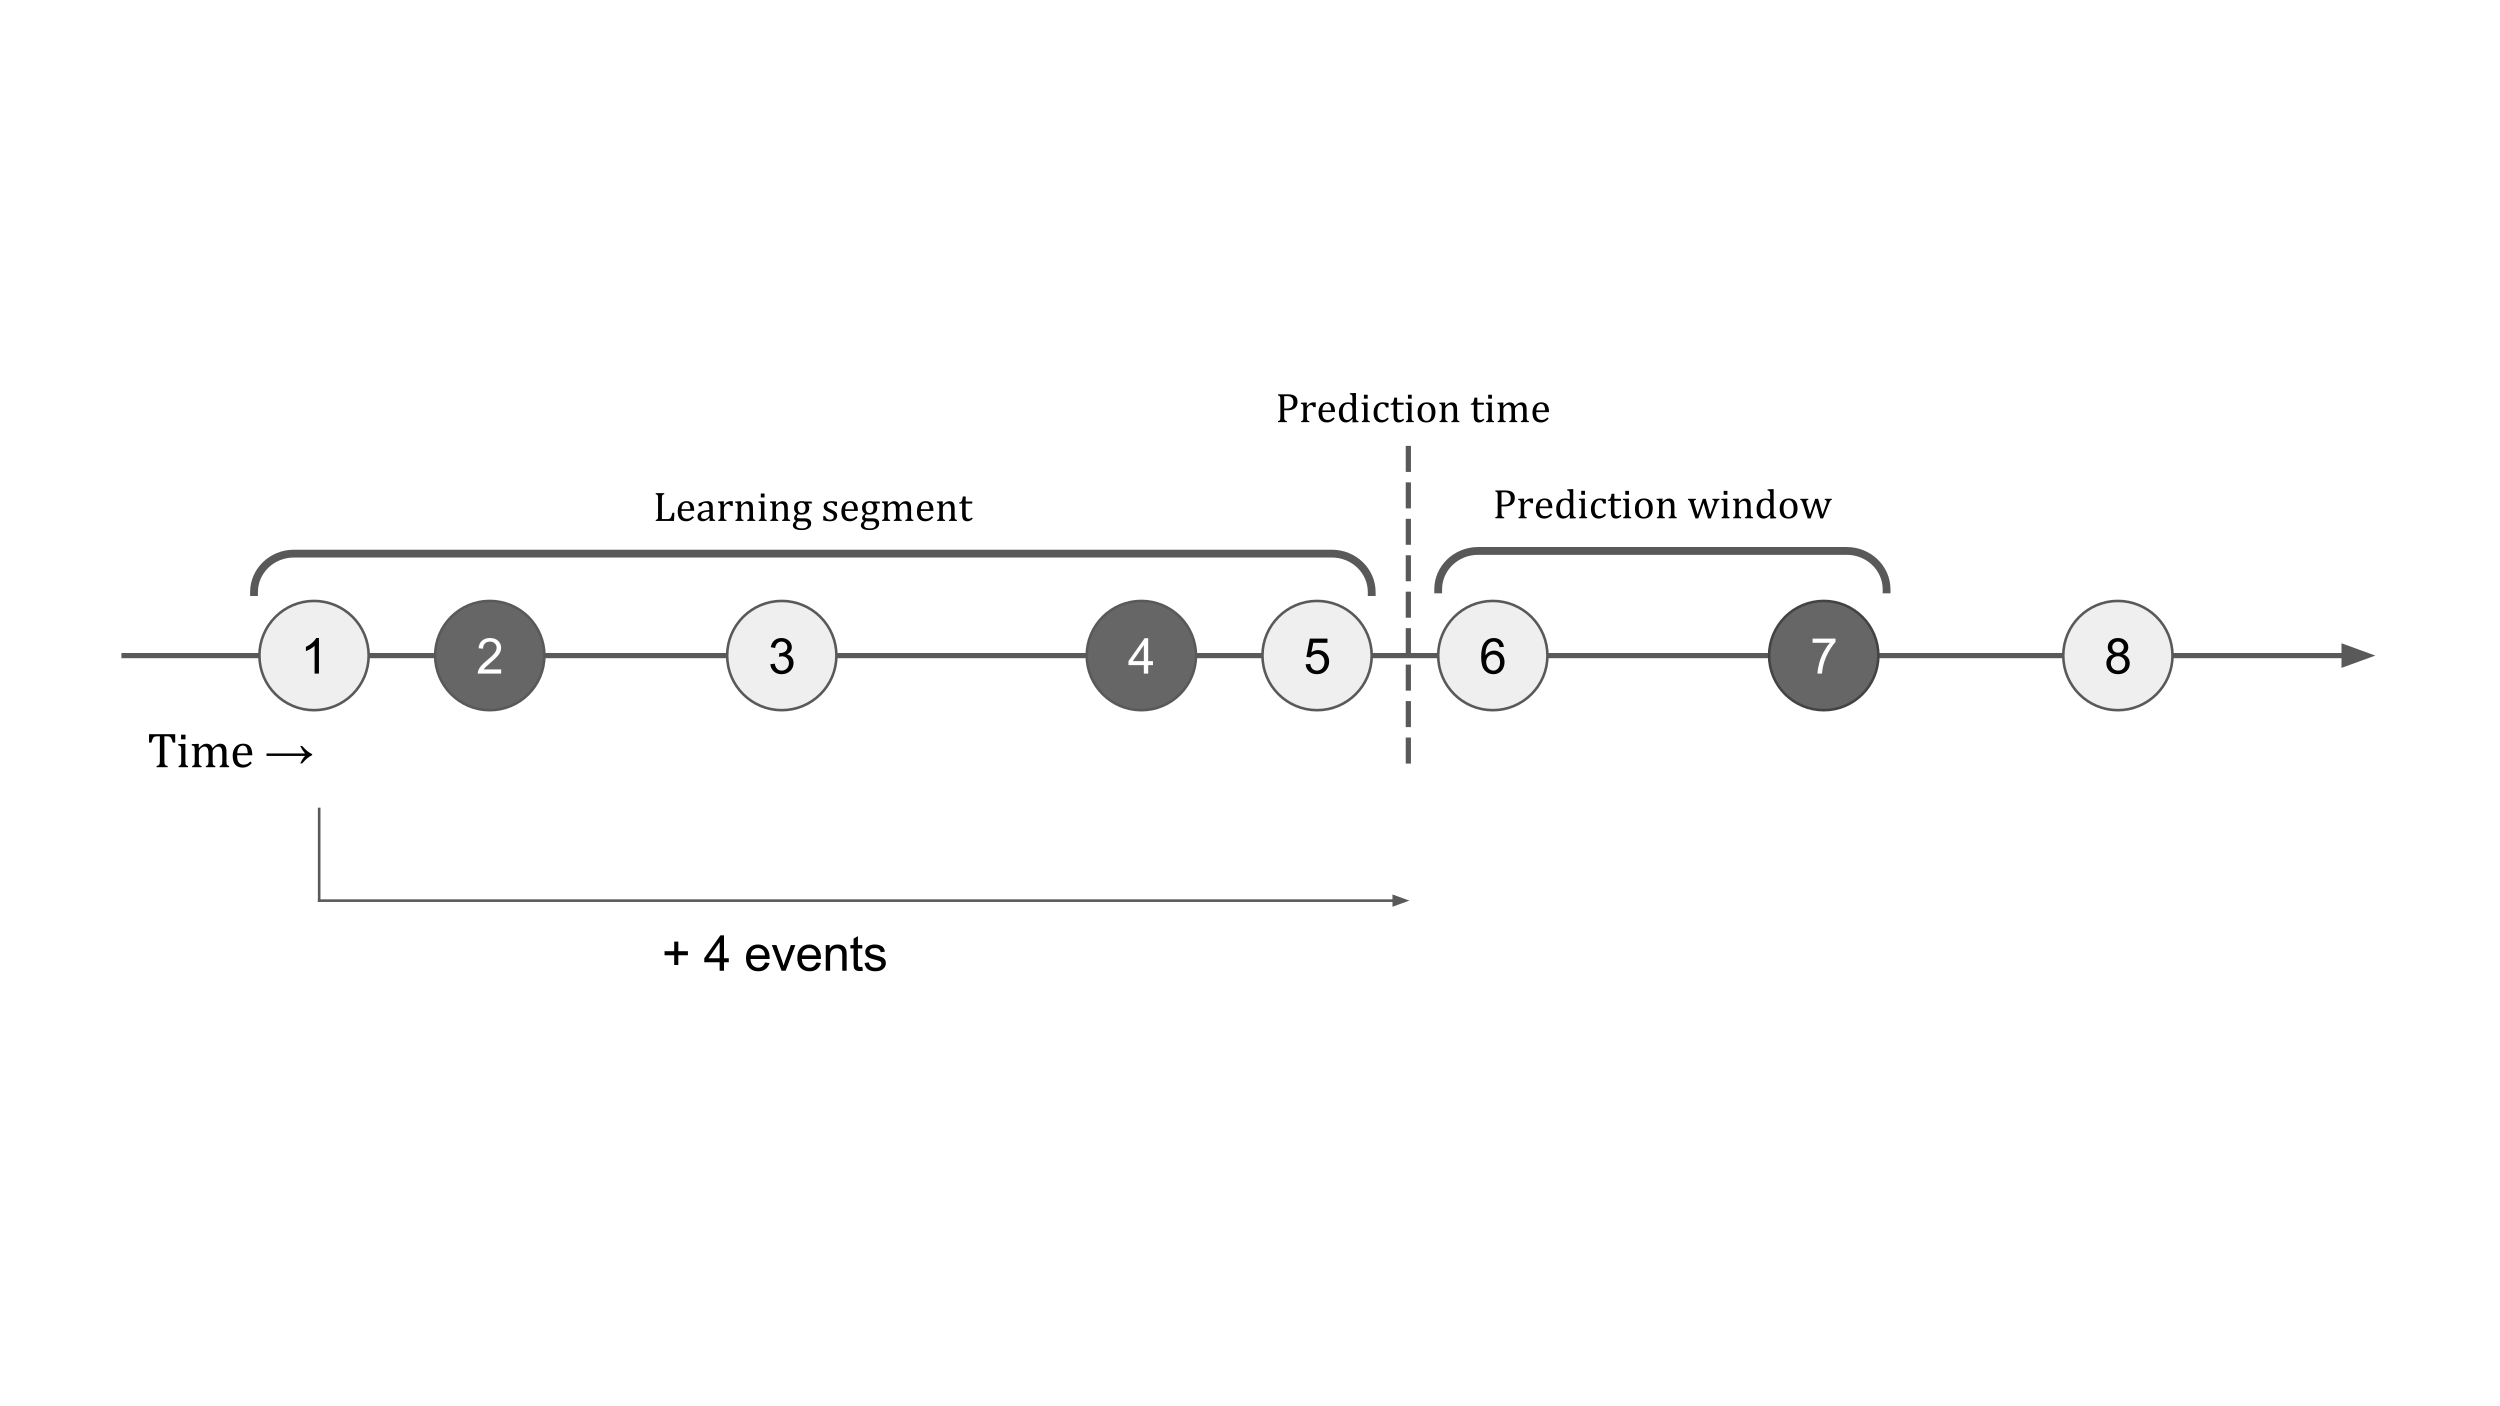<svg xmlns="http://www.w3.org/2000/svg" xmlns:xlink="http://www.w3.org/1999/xlink" fill="none" stroke="none" stroke-linecap="square" stroke-miterlimit="10" version="1.1" viewBox="0 0 960 540"><rect x="0" y="0" width="960" height="540" fill="#808080" stroke="none"/><clipPath id="g11690d04b9_2_1188.0"><path d="m0 0l960.0 0l0 540.0l-960.0 0l0 -540.0z" clip-rule="nonzero"/></clipPath><g clip-path="url(#g11690d04b9_2_1188.0)"><path fill="#fff" fill-rule="nonzero" d="m0 0l960.0 0l0 540.0l-960.0 0z"/><path fill="#000" fill-opacity="0" fill-rule="nonzero" d="m47.625 251.743l864.504 0"/><path fill-rule="evenodd" stroke="#595959" stroke-linecap="butt" stroke-linejoin="round" stroke-width="2" d="m47.625 251.743l852.504 0"/><path fill="#595959" fill-rule="evenodd" stroke="#595959" stroke-linecap="butt" stroke-width="2" d="m900.129 255.047l9.076 -3.303l-9.076 -3.303z"/><path fill="#efefef" fill-rule="nonzero" d="m99.613 251.735l0 0c0 -11.585 9.391 -20.976 20.976 -20.976l0 0c5.563 0 10.899 2.21 14.833 6.144c3.934 3.934 6.144 9.269 6.144 14.833l0 0c0 11.585 -9.391 20.976 -20.976 20.976l0 0c-11.585 0 -20.976 -9.391 -20.976 -20.976z"/><path fill-rule="nonzero" stroke="#595959" stroke-linecap="butt" stroke-linejoin="round" stroke-width="1" d="m99.613 251.735l0 0c0 -11.585 9.391 -20.976 20.976 -20.976l0 0c5.563 0 10.899 2.21 14.833 6.144c3.934 3.934 6.144 9.269 6.144 14.833l0 0c0 11.585 -9.391 20.976 -20.976 20.976l0 0c-11.585 0 -20.976 -9.391 -20.976 -20.976z"/><path fill="#000" fill-rule="nonzero" d="m122.48 258.655l-1.672 0l0 -10.641q-0.594 0.578 -1.578 1.156q-0.984 0.562 -1.766 0.859l0 -1.625q1.406 -0.656 2.453 -1.594q1.047 -0.938 1.484 -1.812l1.078 0l0 13.656z"/><path fill="#666" fill-rule="nonzero" d="m167.093 251.735l0 0c0 -11.585 9.391 -20.976 20.976 -20.976l0 0c5.563 0 10.899 2.21 14.833 6.144c3.934 3.934 6.144 9.269 6.144 14.833l0 0c0 11.585 -9.391 20.976 -20.976 20.976l0 0c-11.585 0 -20.976 -9.391 -20.976 -20.976z"/><path fill-rule="nonzero" stroke="#595959" stroke-linecap="butt" stroke-linejoin="round" stroke-width="1" d="m167.093 251.735l0 0c0 -11.585 9.391 -20.976 20.976 -20.976l0 0c5.563 0 10.899 2.21 14.833 6.144c3.934 3.934 6.144 9.269 6.144 14.833l0 0c0 11.585 -9.391 20.976 -20.976 20.976l0 0c-11.585 0 -20.976 -9.391 -20.976 -20.976z"/><path fill="#fff" fill-rule="nonzero" d="m192.444 257.046l0 1.609l-8.984 0q-0.016 -0.609 0.188 -1.156q0.344 -0.922 1.094 -1.812q0.766 -0.891 2.188 -2.062q2.219 -1.812 3.0 -2.875q0.781 -1.062 0.781 -2.016q0 -0.984 -0.719 -1.672q-0.703 -0.688 -1.844 -0.688q-1.203 0 -1.938 0.734q-0.719 0.719 -0.719 2.0l-1.719 -0.172q0.172 -1.922 1.328 -2.922q1.156 -1.016 3.094 -1.016q1.953 0 3.094 1.094q1.141 1.078 1.141 2.688q0 0.812 -0.344 1.609q-0.328 0.781 -1.109 1.656q-0.766 0.859 -2.562 2.391q-1.5 1.266 -1.938 1.719q-0.422 0.438 -0.703 0.891l6.672 0z"/><path fill="#efefef" fill-rule="nonzero" d="m279.228 251.735l0 0c0 -11.585 9.391 -20.976 20.976 -20.976l0 0c5.563 0 10.899 2.21 14.833 6.144c3.934 3.934 6.144 9.269 6.144 14.833l0 0c0 11.585 -9.391 20.976 -20.976 20.976l0 0c-11.585 0 -20.976 -9.391 -20.976 -20.976z"/><path fill-rule="nonzero" stroke="#595959" stroke-linecap="butt" stroke-linejoin="round" stroke-width="1" d="m279.228 251.735l0 0c0 -11.585 9.391 -20.976 20.976 -20.976l0 0c5.563 0 10.899 2.21 14.833 6.144c3.934 3.934 6.144 9.269 6.144 14.833l0 0c0 11.585 -9.391 20.976 -20.976 20.976l0 0c-11.585 0 -20.976 -9.391 -20.976 -20.976z"/><path fill="#000" fill-rule="nonzero" d="m295.813 255.061l1.672 -0.219q0.281 1.422 0.969 2.047q0.703 0.625 1.688 0.625q1.188 0 2.0 -0.812q0.812 -0.828 0.812 -2.031q0 -1.141 -0.766 -1.891q-0.75 -0.75 -1.906 -0.75q-0.469 0 -1.172 0.188l0.188 -1.469q0.156 0.016 0.266 0.016q1.062 0 1.906 -0.547q0.859 -0.562 0.859 -1.719q0 -0.922 -0.625 -1.516q-0.609 -0.609 -1.594 -0.609q-0.969 0 -1.625 0.609q-0.641 0.609 -0.828 1.844l-1.672 -0.297q0.297 -1.688 1.375 -2.609q1.094 -0.922 2.719 -0.922q1.109 0 2.047 0.484q0.938 0.469 1.422 1.297q0.5 0.828 0.5 1.75q0 0.891 -0.469 1.609q-0.469 0.719 -1.406 1.156q1.219 0.266 1.875 1.156q0.672 0.875 0.672 2.188q0 1.781 -1.297 3.016q-1.297 1.234 -3.281 1.234q-1.797 0 -2.984 -1.062q-1.172 -1.062 -1.344 -2.766z"/><path fill="#666" fill-rule="nonzero" d="m417.304 251.735l0 0c0 -11.585 9.391 -20.976 20.976 -20.976l0 0c5.563 0 10.899 2.21 14.833 6.144c3.934 3.934 6.144 9.269 6.144 14.833l0 0c0 11.585 -9.391 20.976 -20.976 20.976l0 0c-11.585 0 -20.976 -9.391 -20.976 -20.976z"/><path fill-rule="nonzero" stroke="#595959" stroke-linecap="butt" stroke-linejoin="round" stroke-width="1" d="m417.304 251.735l0 0c0 -11.585 9.391 -20.976 20.976 -20.976l0 0c5.563 0 10.899 2.21 14.833 6.144c3.934 3.934 6.144 9.269 6.144 14.833l0 0c0 11.585 -9.391 20.976 -20.976 20.976l0 0c-11.585 0 -20.976 -9.391 -20.976 -20.976z"/><path fill="#fff" fill-rule="nonzero" d="m439.233 258.655l0 -3.25l-5.906 0l0 -1.531l6.219 -8.812l1.359 0l0 8.812l1.844 0l0 1.531l-1.844 0l0 3.25l-1.672 0zm0 -4.781l0 -6.141l-4.25 6.141l4.25 0z"/><path fill="#efefef" fill-rule="nonzero" d="m484.784 251.735l0 0c0 -11.585 9.391 -20.976 20.976 -20.976l0 0c5.563 0 10.899 2.21 14.833 6.144c3.934 3.934 6.144 9.269 6.144 14.833l0 0c0 11.585 -9.391 20.976 -20.976 20.976l0 0c-11.585 0 -20.976 -9.391 -20.976 -20.976z"/><path fill-rule="nonzero" stroke="#595959" stroke-linecap="butt" stroke-linejoin="round" stroke-width="1" d="m484.784 251.735l0 0c0 -11.585 9.391 -20.976 20.976 -20.976l0 0c5.563 0 10.899 2.21 14.833 6.144c3.934 3.934 6.144 9.269 6.144 14.833l0 0c0 11.585 -9.391 20.976 -20.976 20.976l0 0c-11.585 0 -20.976 -9.391 -20.976 -20.976z"/><path fill="#000" fill-rule="nonzero" d="m501.353 255.092l1.766 -0.156q0.188 1.281 0.891 1.938q0.719 0.641 1.719 0.641q1.203 0 2.031 -0.906q0.844 -0.906 0.844 -2.422q0 -1.422 -0.812 -2.25q-0.797 -0.828 -2.094 -0.828q-0.797 0 -1.453 0.375q-0.641 0.359 -1.016 0.953l-1.578 -0.203l1.328 -7.0l6.766 0l0 1.609l-5.438 0l-0.734 3.641q1.234 -0.844 2.578 -0.844q1.781 0 3.0 1.234q1.234 1.234 1.234 3.172q0 1.844 -1.078 3.188q-1.312 1.656 -3.578 1.656q-1.859 0 -3.031 -1.031q-1.172 -1.047 -1.344 -2.766z"/><path fill="#efefef" fill-rule="nonzero" d="m552.263 251.735l0 0c0 -11.585 9.391 -20.976 20.976 -20.976l0 0c5.563 0 10.899 2.21 14.833 6.144c3.934 3.934 6.144 9.269 6.144 14.833l0 0c0 11.585 -9.391 20.976 -20.976 20.976l0 0c-11.585 0 -20.976 -9.391 -20.976 -20.976z"/><path fill-rule="nonzero" stroke="#595959" stroke-linecap="butt" stroke-linejoin="round" stroke-width="1" d="m552.263 251.735l0 0c0 -11.585 9.391 -20.976 20.976 -20.976l0 0c5.563 0 10.899 2.21 14.833 6.144c3.934 3.934 6.144 9.269 6.144 14.833l0 0c0 11.585 -9.391 20.976 -20.976 20.976l0 0c-11.585 0 -20.976 -9.391 -20.976 -20.976z"/><path fill="#000" fill-rule="nonzero" d="m577.505 248.389l-1.656 0.125q-0.219 -0.984 -0.641 -1.422q-0.672 -0.719 -1.656 -0.719q-0.812 0 -1.406 0.438q-0.797 0.578 -1.25 1.688q-0.453 1.094 -0.469 3.141q0.609 -0.922 1.469 -1.359q0.875 -0.453 1.828 -0.453q1.672 0 2.844 1.234q1.172 1.234 1.172 3.172q0 1.281 -0.547 2.391q-0.547 1.094 -1.516 1.688q-0.969 0.578 -2.188 0.578q-2.094 0 -3.406 -1.531q-1.312 -1.547 -1.312 -5.062q0 -3.953 1.453 -5.734q1.266 -1.562 3.422 -1.562q1.609 0 2.625 0.906q1.031 0.891 1.234 2.484zm-6.812 5.859q0 0.859 0.359 1.656q0.375 0.781 1.031 1.203q0.656 0.406 1.375 0.406q1.062 0 1.812 -0.844q0.766 -0.859 0.766 -2.328q0 -1.406 -0.75 -2.219q-0.75 -0.812 -1.891 -0.812q-1.125 0 -1.922 0.812q-0.781 0.812 -0.781 2.125z"/><path fill="#efefef" fill-rule="nonzero" d="m792.293 251.735l0 0c0 -11.585 9.391 -20.976 20.976 -20.976l0 0c5.563 0 10.899 2.21 14.833 6.144c3.934 3.934 6.144 9.269 6.144 14.833l0 0c0 11.585 -9.391 20.976 -20.976 20.976l0 0c-11.585 0 -20.976 -9.391 -20.976 -20.976z"/><path fill-rule="nonzero" stroke="#595959" stroke-linecap="butt" stroke-linejoin="round" stroke-width="1" d="m792.293 251.735l0 0c0 -11.585 9.391 -20.976 20.976 -20.976l0 0c5.563 0 10.899 2.21 14.833 6.144c3.934 3.934 6.144 9.269 6.144 14.833l0 0c0 11.585 -9.391 20.976 -20.976 20.976l0 0c-11.585 0 -20.976 -9.391 -20.976 -20.976z"/><path fill="#000" fill-rule="nonzero" d="m811.44 251.28q-1.047 -0.375 -1.547 -1.078q-0.5 -0.719 -0.5 -1.703q0 -1.484 1.062 -2.484q1.078 -1.016 2.844 -1.016q1.781 0 2.859 1.031q1.094 1.031 1.094 2.516q0 0.953 -0.5 1.656q-0.484 0.703 -1.5 1.078q1.25 0.406 1.906 1.312q0.656 0.906 0.656 2.172q0 1.75 -1.234 2.938q-1.234 1.188 -3.25 1.188q-2.016 0 -3.25 -1.188q-1.234 -1.203 -1.234 -2.984q0 -1.328 0.672 -2.219q0.672 -0.891 1.922 -1.219zm-0.328 -2.828q0 0.969 0.609 1.578q0.625 0.609 1.625 0.609q0.953 0 1.562 -0.609q0.625 -0.609 0.625 -1.484q0 -0.922 -0.641 -1.547q-0.625 -0.625 -1.578 -0.625q-0.953 0 -1.578 0.609q-0.625 0.609 -0.625 1.469zm-0.547 6.281q0 0.719 0.328 1.391q0.344 0.656 1.016 1.031q0.672 0.359 1.438 0.359q1.203 0 1.984 -0.766q0.781 -0.781 0.781 -1.969q0 -1.203 -0.812 -1.984q-0.797 -0.797 -2.0 -0.797q-1.188 0 -1.969 0.781q-0.766 0.781 -0.766 1.953z"/><path fill="#666" fill-rule="nonzero" d="m679.337 251.735l0 0c0 -11.585 9.391 -20.976 20.976 -20.976l0 0c5.563 0 10.899 2.21 14.833 6.144c3.934 3.934 6.144 9.269 6.144 14.833l0 0c0 11.585 -9.391 20.976 -20.976 20.976l0 0c-11.585 0 -20.976 -9.391 -20.976 -20.976z"/><path fill-rule="nonzero" stroke="#434343" stroke-linecap="butt" stroke-linejoin="round" stroke-width="1" d="m679.337 251.735l0 0c0 -11.585 9.391 -20.976 20.976 -20.976l0 0c5.563 0 10.899 2.21 14.833 6.144c3.934 3.934 6.144 9.269 6.144 14.833l0 0c0 11.585 -9.391 20.976 -20.976 20.976l0 0c-11.585 0 -20.976 -9.391 -20.976 -20.976z"/><path fill="#fff" fill-rule="nonzero" d="m696.032 246.842l0 -1.609l8.797 0l0 1.297q-1.297 1.375 -2.578 3.672q-1.266 2.297 -1.969 4.719q-0.5 1.703 -0.641 3.734l-1.719 0q0.031 -1.609 0.625 -3.875q0.609 -2.281 1.734 -4.391q1.141 -2.109 2.406 -3.547l-6.656 0z"/><path fill="#000" fill-opacity="0" fill-rule="nonzero" d="m47.625 267.68l103.465 0l0 33.512l-103.465 0z"/><path fill="#000" fill-rule="nonzero" d="m57.234 281.944l10.047 0l0 3.219l-0.922 0q-0.203 -0.797 -0.406 -1.25q-0.188 -0.469 -0.422 -0.703q-0.219 -0.25 -0.469 -0.344q-0.25 -0.109 -0.766 -0.109l-1.172 0l0 9.5q0 0.547 0.047 0.875q0.062 0.312 0.188 0.516q0.125 0.188 0.344 0.297q0.219 0.094 0.672 0.203l0 0.453l-4.25 0l0 -0.453q0.281 -0.062 0.5 -0.141q0.219 -0.078 0.344 -0.172q0.141 -0.109 0.219 -0.281q0.094 -0.172 0.141 -0.453q0.062 -0.297 0.062 -0.844l0 -9.5l-1.172 0q-0.438 0 -0.719 0.078q-0.281 0.078 -0.531 0.344q-0.234 0.266 -0.438 0.766q-0.203 0.484 -0.375 1.219l-0.922 0l0 -3.219zm13.996 0.156l0 1.797l-1.703 0l0 -1.797l1.703 0zm-2.641 12.047q0.359 -0.109 0.5 -0.188q0.156 -0.094 0.266 -0.234q0.109 -0.156 0.172 -0.453q0.062 -0.312 0.062 -0.969l0 -4.047q0 -0.594 -0.031 -0.953q-0.016 -0.359 -0.125 -0.578q-0.109 -0.219 -0.344 -0.312q-0.219 -0.109 -0.641 -0.188l0 -0.5l2.172 -0.078l0.562 0l0 6.641q0 0.797 0.062 1.109q0.078 0.297 0.281 0.469q0.219 0.156 0.688 0.281l0 0.453l-3.625 0l0 -0.453zm7.683 -6.984l0.125 0.031q0.562 -0.547 0.922 -0.828q0.359 -0.297 0.688 -0.469q0.328 -0.172 0.625 -0.234q0.297 -0.078 0.594 -0.078q0.938 0 1.516 0.422q0.594 0.422 0.812 1.312q0.688 -0.703 1.125 -1.031q0.438 -0.344 0.875 -0.516q0.453 -0.188 0.969 -0.188q0.625 0 1.078 0.188q0.453 0.172 0.766 0.547q0.312 0.375 0.453 0.953q0.141 0.562 0.141 1.516l0 3.5q0 0.703 0.047 0.969q0.047 0.266 0.125 0.422q0.094 0.141 0.266 0.25q0.188 0.109 0.594 0.219l0 0.453l-3.641 0l0 -0.453q0.359 -0.109 0.516 -0.188q0.156 -0.094 0.266 -0.234q0.109 -0.156 0.172 -0.469q0.062 -0.312 0.062 -0.938l0 -2.438q0 -0.781 -0.047 -1.297q-0.047 -0.516 -0.141 -0.812q-0.078 -0.312 -0.203 -0.484q-0.125 -0.188 -0.281 -0.312q-0.156 -0.125 -0.375 -0.203q-0.203 -0.078 -0.562 -0.078q-0.375 0 -0.703 0.156q-0.312 0.141 -0.688 0.5q-0.375 0.344 -0.547 0.703q-0.156 0.359 -0.156 0.844l0 3.391q0 0.703 0.047 0.969q0.047 0.266 0.125 0.422q0.094 0.141 0.266 0.25q0.188 0.109 0.594 0.219l0 0.453l-3.641 0l0 -0.453q0.359 -0.109 0.516 -0.188q0.156 -0.094 0.266 -0.234q0.109 -0.156 0.172 -0.469q0.062 -0.312 0.062 -0.938l0 -2.438q0 -0.812 -0.047 -1.328q-0.047 -0.531 -0.156 -0.844q-0.094 -0.312 -0.25 -0.5q-0.141 -0.203 -0.297 -0.297q-0.156 -0.109 -0.375 -0.156q-0.219 -0.062 -0.484 -0.062q-0.375 0 -0.719 0.172q-0.328 0.172 -0.688 0.5q-0.344 0.328 -0.516 0.688q-0.172 0.344 -0.172 0.75l0 3.484q0 0.516 0.016 0.797q0.031 0.281 0.094 0.438q0.062 0.156 0.156 0.266q0.094 0.094 0.266 0.188q0.172 0.078 0.516 0.172l0 0.453l-3.641 0l0 -0.453q0.359 -0.109 0.5 -0.188q0.156 -0.094 0.266 -0.234q0.125 -0.156 0.172 -0.453q0.062 -0.312 0.062 -0.969l0 -4.047q0 -0.594 -0.031 -0.953q-0.016 -0.359 -0.125 -0.578q-0.109 -0.219 -0.344 -0.312q-0.219 -0.109 -0.641 -0.188l0 -0.5l2.172 -0.078l0.562 0l-0.094 1.516zm20.429 5.859q-0.594 0.625 -1.094 0.984q-0.5 0.344 -1.094 0.547q-0.594 0.203 -1.297 0.203q-1.922 0 -2.891 -1.141q-0.969 -1.156 -0.969 -3.391q0 -1.391 0.484 -2.438q0.5 -1.062 1.422 -1.641q0.922 -0.578 2.109 -0.578q0.938 0 1.594 0.297q0.672 0.297 1.062 0.812q0.391 0.516 0.609 1.312q0.219 0.781 0.25 2.031l-5.844 0l0 0.172q0 1.094 0.234 1.844q0.25 0.75 0.812 1.172q0.562 0.422 1.469 0.422q0.75 0 1.359 -0.281q0.609 -0.297 1.219 -0.938l0.562 0.609zm-1.562 -3.766q-0.047 -1.0 -0.25 -1.625q-0.188 -0.641 -0.578 -0.984q-0.391 -0.344 -1.016 -0.344q-0.969 0 -1.547 0.766q-0.562 0.766 -0.656 2.188l4.047 0z"/><path fill="#000" fill-rule="nonzero" d="m116.02 286.475q1.234 1.344 2.125 2.047q0.906 0.703 1.719 1.047l0 0.406q-0.922 0.453 -1.797 1.141q-0.859 0.688 -2.047 2.031l-0.719 0q0.875 -1.875 1.828 -2.875l-14.797 0l0 -0.938l14.797 0q-0.703 -0.891 -0.984 -1.328q-0.281 -0.438 -0.828 -1.531l0.703 0z"/><path fill="#000" fill-opacity="0" fill-rule="nonzero" d="m540.803 172.213l0 121.323"/><path fill-rule="nonzero" stroke="#595959" stroke-dasharray="8 6" stroke-linecap="butt" stroke-linejoin="round" stroke-width="2" d="m540.803 172.213l0 121.323"/><path fill="#000" fill-opacity="0" fill-rule="nonzero" d="m97.541 227.362l0 0c0 -8.158 6.857 -14.772 15.315 -14.772l398.567 0l0 0c8.458 0 15.315 6.613 15.315 14.772z"/><path fill="#000" fill-opacity="0" fill-rule="nonzero" d="m97.541 227.362l0 0c0 -8.158 6.857 -14.772 15.315 -14.772l398.567 0l0 0c8.458 0 15.315 6.613 15.315 14.772"/><path fill-rule="nonzero" stroke="#595959" stroke-linecap="butt" stroke-linejoin="round" stroke-width="3" d="m97.541 227.362l0 0c0 -8.158 6.857 -14.772 15.315 -14.772l398.567 0l0 0c8.458 0 15.315 6.613 15.315 14.772"/><path fill="#000" fill-opacity="0" fill-rule="nonzero" d="m213.604 175.682l197.071 0l0 33.512l-197.071 0z"/><path fill="#000" fill-rule="nonzero" d="m254.166 199.324l2.047 0q0.328 0 0.547 -0.031q0.234 -0.047 0.391 -0.125q0.172 -0.094 0.297 -0.234q0.125 -0.141 0.234 -0.375q0.125 -0.234 0.234 -0.594q0.109 -0.359 0.266 -1.062l0.781 0l-0.156 3.141l-7.016 0l0 -0.391q0.484 -0.125 0.641 -0.266q0.172 -0.156 0.219 -0.438q0.047 -0.281 0.047 -0.859l0 -6.766q0 -0.531 -0.047 -0.781q-0.031 -0.25 -0.125 -0.375q-0.078 -0.141 -0.234 -0.219q-0.141 -0.094 -0.5 -0.188l0 -0.391l3.281 0l0 0.391q-0.344 0.094 -0.484 0.172q-0.141 0.062 -0.234 0.188q-0.094 0.125 -0.141 0.391q-0.047 0.25 -0.047 0.812l0 8.0zm12.258 -0.609q-0.5 0.516 -0.922 0.812q-0.406 0.297 -0.906 0.469q-0.5 0.172 -1.109 0.172q-1.609 0 -2.438 -0.969q-0.812 -0.969 -0.812 -2.844q0 -1.172 0.422 -2.062q0.422 -0.891 1.188 -1.375q0.781 -0.484 1.781 -0.484q0.797 0 1.344 0.25q0.562 0.25 0.891 0.688q0.328 0.438 0.516 1.094q0.188 0.656 0.203 1.719l-4.922 0l0 0.141q0 0.922 0.203 1.562q0.219 0.625 0.688 0.984q0.469 0.344 1.234 0.344q0.641 0 1.141 -0.234q0.516 -0.234 1.031 -0.781l0.469 0.516zm-1.312 -3.172q-0.047 -0.844 -0.219 -1.375q-0.156 -0.547 -0.484 -0.828q-0.328 -0.281 -0.859 -0.281q-0.797 0 -1.281 0.641q-0.484 0.641 -0.562 1.844l3.406 0zm7.398 3.375l-0.125 -0.031q-0.672 0.703 -1.281 1.0q-0.594 0.281 -1.266 0.281q-0.594 0 -1.047 -0.234q-0.453 -0.234 -0.703 -0.641q-0.234 -0.422 -0.234 -0.969q0 -1.141 1.125 -1.766q1.141 -0.625 3.391 -0.719l0 -0.516q0 -0.812 -0.156 -1.281q-0.156 -0.469 -0.5 -0.688q-0.328 -0.219 -0.891 -0.219q-0.609 0 -0.984 0.328q-0.359 0.312 -0.547 0.953l-1.031 0l0 -1.016q0.75 -0.391 1.25 -0.562q0.5 -0.188 1.0 -0.297q0.5 -0.109 1.016 -0.109q0.781 0 1.25 0.25q0.469 0.25 0.703 0.766q0.234 0.5 0.234 1.516l0 2.719q0 0.578 0 0.828q0.016 0.234 0.047 0.438q0.047 0.203 0.125 0.328q0.078 0.109 0.219 0.203q0.156 0.078 0.5 0.172l0 0.391l-2.141 0l0.047 -1.125zm-0.141 -2.438q-1.578 0.016 -2.375 0.422q-0.781 0.406 -0.781 1.219q0 0.453 0.172 0.719q0.188 0.25 0.453 0.344q0.281 0.094 0.656 0.094q0.531 0 0.953 -0.25q0.438 -0.266 0.672 -0.656q0.25 -0.406 0.25 -0.797l0 -1.094zm5.547 -2.609l0.109 0.016q0.422 -0.516 0.781 -0.812q0.375 -0.312 0.797 -0.469q0.438 -0.172 0.969 -0.172q0.453 0 0.828 0.047l0 1.797l-0.891 0q-0.188 -0.422 -0.406 -0.609q-0.203 -0.188 -0.562 -0.188q-0.281 0 -0.562 0.172q-0.281 0.156 -0.547 0.469q-0.25 0.312 -0.344 0.594q-0.094 0.266 -0.094 0.641l0 2.734q0 0.703 0.078 0.984q0.094 0.266 0.281 0.391q0.203 0.125 0.609 0.188l0 0.391l-3.156 0l0 -0.391q0.297 -0.094 0.422 -0.156q0.141 -0.078 0.234 -0.203q0.094 -0.125 0.141 -0.375q0.047 -0.266 0.047 -0.812l0 -3.406q0 -0.5 -0.016 -0.797q-0.016 -0.312 -0.109 -0.484q-0.094 -0.188 -0.297 -0.281q-0.188 -0.094 -0.531 -0.156l0 -0.406l1.828 -0.078l0.469 0l-0.078 1.375zm12.117 6.172l-3.078 0l0 -0.391q0.297 -0.094 0.422 -0.156q0.141 -0.078 0.234 -0.203q0.094 -0.125 0.141 -0.375q0.047 -0.266 0.047 -0.797l0 -2.047q0 -0.547 -0.031 -0.984q-0.031 -0.453 -0.109 -0.734q-0.062 -0.297 -0.172 -0.453q-0.109 -0.156 -0.25 -0.266q-0.141 -0.125 -0.328 -0.188q-0.188 -0.062 -0.5 -0.062q-0.297 0 -0.578 0.125q-0.266 0.109 -0.594 0.406q-0.328 0.297 -0.484 0.594q-0.141 0.281 -0.141 0.656l0 2.922q0 0.672 0.062 0.938q0.062 0.25 0.234 0.391q0.172 0.141 0.578 0.234l0 0.391l-3.062 0l0 -0.391q0.297 -0.094 0.422 -0.156q0.141 -0.078 0.219 -0.203q0.094 -0.125 0.141 -0.375q0.062 -0.266 0.062 -0.812l0 -3.406q0 -0.5 -0.016 -0.797q-0.016 -0.312 -0.109 -0.484q-0.094 -0.188 -0.297 -0.281q-0.188 -0.094 -0.531 -0.156l0 -0.406l1.828 -0.078l0.469 0l-0.078 1.281l0.109 0.031q0.578 -0.594 0.922 -0.844q0.359 -0.25 0.719 -0.375q0.375 -0.141 0.781 -0.141q0.422 0 0.75 0.094q0.328 0.094 0.578 0.297q0.266 0.203 0.422 0.516q0.172 0.297 0.25 0.719q0.078 0.422 0.078 1.062l0 2.953q0 0.531 0.031 0.781q0.031 0.234 0.109 0.375q0.078 0.125 0.219 0.219q0.156 0.094 0.531 0.188l0 0.391zm3.555 -10.531l0 1.516l-1.438 0l0 -1.516l1.438 0zm-2.234 10.141q0.297 -0.094 0.422 -0.156q0.141 -0.078 0.219 -0.203q0.094 -0.125 0.141 -0.375q0.062 -0.266 0.062 -0.812l0 -3.406q0 -0.5 -0.016 -0.797q-0.016 -0.312 -0.109 -0.484q-0.094 -0.188 -0.297 -0.281q-0.188 -0.094 -0.531 -0.156l0 -0.406l1.812 -0.078l0.484 0l0 5.594q0 0.672 0.062 0.938q0.062 0.25 0.234 0.391q0.172 0.141 0.578 0.234l0 0.391l-3.062 0l0 -0.391zm12.055 0.391l-3.078 0l0 -0.391q0.297 -0.094 0.422 -0.156q0.141 -0.078 0.234 -0.203q0.094 -0.125 0.141 -0.375q0.047 -0.266 0.047 -0.797l0 -2.047q0 -0.547 -0.031 -0.984q-0.031 -0.453 -0.109 -0.734q-0.062 -0.297 -0.172 -0.453q-0.109 -0.156 -0.25 -0.266q-0.141 -0.125 -0.328 -0.188q-0.188 -0.062 -0.5 -0.062q-0.297 0 -0.578 0.125q-0.266 0.109 -0.594 0.406q-0.328 0.297 -0.484 0.594q-0.141 0.281 -0.141 0.656l0 2.922q0 0.672 0.062 0.938q0.062 0.25 0.234 0.391q0.172 0.141 0.578 0.234l0 0.391l-3.062 0l0 -0.391q0.297 -0.094 0.422 -0.156q0.141 -0.078 0.219 -0.203q0.094 -0.125 0.141 -0.375q0.062 -0.266 0.062 -0.812l0 -3.406q0 -0.5 -0.016 -0.797q-0.016 -0.312 -0.109 -0.484q-0.094 -0.188 -0.297 -0.281q-0.188 -0.094 -0.531 -0.156l0 -0.406l1.828 -0.078l0.469 0l-0.078 1.281l0.109 0.031q0.578 -0.594 0.922 -0.844q0.359 -0.25 0.719 -0.375q0.375 -0.141 0.781 -0.141q0.422 0 0.75 0.094q0.328 0.094 0.578 0.297q0.266 0.203 0.422 0.516q0.172 0.297 0.25 0.719q0.078 0.422 0.078 1.062l0 2.953q0 0.531 0.031 0.781q0.031 0.234 0.109 0.375q0.078 0.125 0.219 0.219q0.156 0.094 0.531 0.188l0 0.391zm8.32 -6.688l-1.438 -0.047l-0.078 0.078q0.25 0.25 0.391 0.672q0.141 0.406 0.141 0.891q0 1.281 -0.797 1.969q-0.781 0.688 -2.219 0.688q-0.656 0 -1.125 -0.156q-0.594 0.453 -0.594 0.891q0 0.281 0.109 0.438q0.125 0.141 0.375 0.203q0.266 0.062 0.797 0.062l1.875 0q0.828 0 1.344 0.266q0.531 0.25 0.75 0.688q0.234 0.438 0.234 1.016q0 0.734 -0.422 1.312q-0.422 0.578 -1.219 0.891q-0.797 0.328 -1.859 0.328q-0.797 0 -1.453 -0.094q-0.641 -0.094 -1.109 -0.328q-0.469 -0.219 -0.719 -0.578q-0.25 -0.359 -0.25 -0.906q0 -0.5 0.328 -0.906q0.328 -0.391 0.922 -0.703q-0.359 -0.156 -0.578 -0.438q-0.203 -0.297 -0.203 -0.688q0 -0.438 0.25 -0.812q0.25 -0.375 0.875 -0.844q-0.562 -0.328 -0.859 -0.891q-0.281 -0.562 -0.281 -1.281q0 -0.672 0.219 -1.172q0.219 -0.5 0.609 -0.812q0.406 -0.328 0.938 -0.484q0.547 -0.172 1.172 -0.172q0.562 0 1.109 0.141l2.766 0l0 0.781zm-5.422 1.594q0 0.969 0.391 1.5q0.406 0.531 1.156 0.531q0.406 0 0.688 -0.141q0.281 -0.156 0.453 -0.422q0.172 -0.266 0.25 -0.609q0.094 -0.359 0.094 -0.734q0 -0.688 -0.203 -1.141q-0.188 -0.469 -0.531 -0.688q-0.328 -0.219 -0.766 -0.219q-0.75 0 -1.141 0.5q-0.391 0.484 -0.391 1.422zm0.203 5.219q-0.406 0.297 -0.609 0.625q-0.188 0.344 -0.188 0.766q0 0.703 0.547 1.031q0.562 0.328 1.719 0.328q0.703 0 1.203 -0.188q0.5 -0.188 0.766 -0.547q0.266 -0.344 0.266 -0.812q0 -0.219 -0.062 -0.422q-0.047 -0.203 -0.203 -0.375q-0.141 -0.156 -0.422 -0.266q-0.281 -0.094 -0.734 -0.094l-1.172 0q-0.625 0 -1.109 -0.047zm14.883 -5.891l-0.75 0q-0.172 -0.469 -0.406 -0.734q-0.234 -0.266 -0.531 -0.375q-0.297 -0.109 -0.734 -0.109q-0.625 0 -1.0 0.297q-0.359 0.281 -0.359 0.797q0 0.359 0.141 0.594q0.156 0.234 0.469 0.438q0.312 0.203 1.094 0.531q0.797 0.344 1.234 0.641q0.438 0.281 0.672 0.672q0.25 0.375 0.25 0.906q0 0.625 -0.219 1.047q-0.203 0.422 -0.594 0.688q-0.375 0.266 -0.906 0.375q-0.516 0.125 -1.141 0.125q-0.656 0 -1.281 -0.109q-0.609 -0.094 -1.203 -0.25l0 -1.625l0.766 0q0.219 0.719 0.625 1.047q0.422 0.312 1.141 0.312q0.281 0 0.547 -0.047q0.281 -0.062 0.484 -0.203q0.219 -0.141 0.344 -0.375q0.125 -0.234 0.125 -0.578q0 -0.406 -0.156 -0.656q-0.156 -0.25 -0.484 -0.453q-0.328 -0.203 -1.156 -0.562q-0.719 -0.297 -1.156 -0.578q-0.422 -0.281 -0.672 -0.656q-0.234 -0.391 -0.234 -0.906q0 -0.641 0.344 -1.109q0.344 -0.484 1.0 -0.734q0.656 -0.25 1.547 -0.25q0.516 0 0.984 0.062q0.484 0.047 1.219 0.188l0 1.594zm7.875 4.438q-0.5 0.516 -0.922 0.812q-0.406 0.297 -0.906 0.469q-0.5 0.172 -1.109 0.172q-1.609 0 -2.438 -0.969q-0.812 -0.969 -0.812 -2.844q0 -1.172 0.422 -2.062q0.422 -0.891 1.188 -1.375q0.781 -0.484 1.781 -0.484q0.797 0 1.344 0.25q0.562 0.25 0.891 0.688q0.328 0.438 0.516 1.094q0.188 0.656 0.203 1.719l-4.922 0l0 0.141q0 0.922 0.203 1.562q0.219 0.625 0.688 0.984q0.469 0.344 1.234 0.344q0.641 0 1.141 -0.234q0.516 -0.234 1.031 -0.781l0.469 0.516zm-1.312 -3.172q-0.047 -0.844 -0.219 -1.375q-0.156 -0.547 -0.484 -0.828q-0.328 -0.281 -0.859 -0.281q-0.797 0 -1.281 0.641q-0.484 0.641 -0.562 1.844l3.406 0zm9.883 -2.188l-1.438 -0.047l-0.078 0.078q0.25 0.25 0.391 0.672q0.141 0.406 0.141 0.891q0 1.281 -0.797 1.969q-0.781 0.688 -2.219 0.688q-0.656 0 -1.125 -0.156q-0.594 0.453 -0.594 0.891q0 0.281 0.109 0.438q0.125 0.141 0.375 0.203q0.266 0.062 0.797 0.062l1.875 0q0.828 0 1.344 0.266q0.531 0.25 0.75 0.688q0.234 0.438 0.234 1.016q0 0.734 -0.422 1.312q-0.422 0.578 -1.219 0.891q-0.797 0.328 -1.859 0.328q-0.797 0 -1.453 -0.094q-0.641 -0.094 -1.109 -0.328q-0.469 -0.219 -0.719 -0.578q-0.25 -0.359 -0.25 -0.906q0 -0.5 0.328 -0.906q0.328 -0.391 0.922 -0.703q-0.359 -0.156 -0.578 -0.438q-0.203 -0.297 -0.203 -0.688q0 -0.438 0.25 -0.812q0.25 -0.375 0.875 -0.844q-0.562 -0.328 -0.859 -0.891q-0.281 -0.562 -0.281 -1.281q0 -0.672 0.219 -1.172q0.219 -0.5 0.609 -0.812q0.406 -0.328 0.938 -0.484q0.547 -0.172 1.172 -0.172q0.562 0 1.109 0.141l2.766 0l0 0.781zm-5.422 1.594q0 0.969 0.391 1.5q0.406 0.531 1.156 0.531q0.406 0 0.688 -0.141q0.281 -0.156 0.453 -0.422q0.172 -0.266 0.25 -0.609q0.094 -0.359 0.094 -0.734q0 -0.688 -0.203 -1.141q-0.188 -0.469 -0.531 -0.688q-0.328 -0.219 -0.766 -0.219q-0.75 0 -1.141 0.5q-0.391 0.484 -0.391 1.422zm0.203 5.219q-0.406 0.297 -0.609 0.625q-0.188 0.344 -0.188 0.766q0 0.703 0.547 1.031q0.562 0.328 1.719 0.328q0.703 0 1.203 -0.188q0.5 -0.188 0.766 -0.547q0.266 -0.344 0.266 -0.812q0 -0.219 -0.062 -0.422q-0.047 -0.203 -0.203 -0.375q-0.141 -0.156 -0.422 -0.266q-0.281 -0.094 -0.734 -0.094l-1.172 0q-0.625 0 -1.109 -0.047zm8.234 -6.391l0.109 0.031q0.469 -0.469 0.766 -0.703q0.297 -0.25 0.578 -0.391q0.281 -0.141 0.531 -0.203q0.25 -0.062 0.5 -0.062q0.781 0 1.266 0.359q0.5 0.359 0.688 1.094q0.594 -0.594 0.953 -0.875q0.359 -0.281 0.734 -0.422q0.391 -0.156 0.828 -0.156q0.516 0 0.891 0.156q0.391 0.141 0.641 0.469q0.266 0.312 0.391 0.797q0.125 0.469 0.125 1.266l0 2.953q0 0.594 0.031 0.828q0.047 0.219 0.109 0.344q0.078 0.125 0.219 0.219q0.156 0.078 0.516 0.172l0 0.391l-3.078 0l0 -0.391q0.312 -0.094 0.438 -0.156q0.141 -0.078 0.219 -0.203q0.094 -0.125 0.141 -0.375q0.062 -0.266 0.062 -0.797l0 -2.047q0 -0.672 -0.047 -1.094q-0.031 -0.438 -0.109 -0.688q-0.062 -0.266 -0.172 -0.406q-0.109 -0.156 -0.25 -0.266q-0.125 -0.109 -0.312 -0.172q-0.172 -0.062 -0.469 -0.062q-0.312 0 -0.578 0.125q-0.266 0.125 -0.594 0.422q-0.312 0.297 -0.453 0.594q-0.141 0.297 -0.141 0.703l0 2.859q0 0.594 0.031 0.828q0.047 0.219 0.125 0.344q0.078 0.125 0.219 0.219q0.156 0.078 0.5 0.172l0 0.391l-3.062 0l0 -0.391q0.297 -0.094 0.422 -0.156q0.141 -0.078 0.234 -0.203q0.094 -0.125 0.141 -0.375q0.047 -0.266 0.047 -0.797l0 -2.047q0 -0.703 -0.047 -1.141q-0.031 -0.438 -0.109 -0.703q-0.078 -0.266 -0.219 -0.422q-0.125 -0.172 -0.266 -0.25q-0.125 -0.094 -0.312 -0.125q-0.172 -0.047 -0.391 -0.047q-0.328 0 -0.609 0.141q-0.281 0.141 -0.578 0.422q-0.281 0.266 -0.438 0.562q-0.141 0.297 -0.141 0.641l0 2.938q0 0.438 0.016 0.672q0.031 0.234 0.078 0.375q0.047 0.125 0.125 0.219q0.078 0.078 0.219 0.156q0.156 0.062 0.438 0.141l0 0.391l-3.062 0l0 -0.391q0.297 -0.094 0.422 -0.156q0.141 -0.078 0.234 -0.203q0.094 -0.125 0.141 -0.375q0.047 -0.266 0.047 -0.812l0 -3.406q0 -0.5 -0.016 -0.797q-0.016 -0.312 -0.109 -0.484q-0.094 -0.188 -0.297 -0.281q-0.188 -0.094 -0.531 -0.156l0 -0.406l1.828 -0.078l0.469 0l-0.078 1.281zm17.438 4.938q-0.5 0.516 -0.922 0.812q-0.406 0.297 -0.906 0.469q-0.5 0.172 -1.109 0.172q-1.609 0 -2.438 -0.969q-0.812 -0.969 -0.812 -2.844q0 -1.172 0.422 -2.062q0.422 -0.891 1.188 -1.375q0.781 -0.484 1.781 -0.484q0.797 0 1.344 0.25q0.562 0.25 0.891 0.688q0.328 0.438 0.516 1.094q0.188 0.656 0.203 1.719l-4.922 0l0 0.141q0 0.922 0.203 1.562q0.219 0.625 0.688 0.984q0.469 0.344 1.234 0.344q0.641 0 1.141 -0.234q0.516 -0.234 1.031 -0.781l0.469 0.516zm-1.312 -3.172q-0.047 -0.844 -0.219 -1.375q-0.156 -0.547 -0.484 -0.828q-0.328 -0.281 -0.859 -0.281q-0.797 0 -1.281 0.641q-0.484 0.641 -0.562 1.844l3.406 0zm10.492 4.5l-3.078 0l0 -0.391q0.297 -0.094 0.422 -0.156q0.141 -0.078 0.234 -0.203q0.094 -0.125 0.141 -0.375q0.047 -0.266 0.047 -0.797l0 -2.047q0 -0.547 -0.031 -0.984q-0.031 -0.453 -0.109 -0.734q-0.062 -0.297 -0.172 -0.453q-0.109 -0.156 -0.25 -0.266q-0.141 -0.125 -0.328 -0.188q-0.188 -0.062 -0.5 -0.062q-0.297 0 -0.578 0.125q-0.266 0.109 -0.594 0.406q-0.328 0.297 -0.484 0.594q-0.141 0.281 -0.141 0.656l0 2.922q0 0.672 0.062 0.938q0.062 0.25 0.234 0.391q0.172 0.141 0.578 0.234l0 0.391l-3.062 0l0 -0.391q0.297 -0.094 0.422 -0.156q0.141 -0.078 0.219 -0.203q0.094 -0.125 0.141 -0.375q0.062 -0.266 0.062 -0.812l0 -3.406q0 -0.5 -0.016 -0.797q-0.016 -0.312 -0.109 -0.484q-0.094 -0.188 -0.297 -0.281q-0.188 -0.094 -0.531 -0.156l0 -0.406l1.828 -0.078l0.469 0l-0.078 1.281l0.109 0.031q0.578 -0.594 0.922 -0.844q0.359 -0.25 0.719 -0.375q0.375 -0.141 0.781 -0.141q0.422 0 0.75 0.094q0.328 0.094 0.578 0.297q0.266 0.203 0.422 0.516q0.172 0.297 0.25 0.719q0.078 0.422 0.078 1.062l0 2.953q0 0.531 0.031 0.781q0.031 0.234 0.109 0.375q0.078 0.125 0.219 0.219q0.156 0.094 0.531 0.188l0 0.391zm0.852 -7.078q0.391 -0.062 0.625 -0.219q0.25 -0.156 0.375 -0.406q0.141 -0.25 0.219 -0.609q0.078 -0.375 0.172 -1.094l1.109 0l0 1.938l2.516 0l0 0.781l-2.516 0l0 3.484q0 0.75 0.062 1.203q0.062 0.453 0.234 0.703q0.172 0.25 0.391 0.359q0.219 0.109 0.562 0.109q0.312 0 0.578 -0.125q0.281 -0.125 0.547 -0.375l0.344 0.422q-0.547 0.547 -1.047 0.797q-0.5 0.234 -1.031 0.234q-1.0 0 -1.5 -0.594q-0.484 -0.609 -0.484 -1.875l0 -4.344l-1.156 0l0 -0.391z"/><path fill="#000" fill-opacity="0" fill-rule="nonzero" d="m552.26 226.331l0 0c0 -8.158 6.857 -14.772 15.315 -14.772l141.559 0l0 0c8.458 0 15.315 6.613 15.315 14.772z"/><path fill="#000" fill-opacity="0" fill-rule="nonzero" d="m552.26 226.331l0 0c0 -8.158 6.857 -14.772 15.315 -14.772l141.559 0l0 0c8.458 0 15.315 6.613 15.315 14.772"/><path fill-rule="nonzero" stroke="#595959" stroke-linecap="butt" stroke-linejoin="round" stroke-width="3" d="m552.26 226.331l0 0c0 -8.158 6.857 -14.772 15.315 -14.772l141.559 0l0 0c8.458 0 15.315 6.613 15.315 14.772"/><path fill="#000" fill-opacity="0" fill-rule="nonzero" d="m547.614 174.651l181.48 0l0 33.512l-181.48 0z"/><path fill="#000" fill-rule="nonzero" d="m576.577 197.027q0 0.469 0.047 0.75q0.047 0.266 0.156 0.422q0.109 0.156 0.281 0.25q0.188 0.094 0.562 0.172l0 0.391l-3.422 0l0 -0.391q0.484 -0.125 0.641 -0.266q0.172 -0.156 0.219 -0.438q0.047 -0.281 0.047 -0.859l0 -6.766q0 -0.531 -0.047 -0.781q-0.031 -0.25 -0.125 -0.375q-0.078 -0.141 -0.234 -0.219q-0.141 -0.094 -0.5 -0.188l0 -0.391l3.875 0q1.828 0 2.719 0.703q0.891 0.703 0.891 2.125q0 0.812 -0.281 1.469q-0.281 0.641 -0.797 1.062q-0.516 0.406 -1.219 0.594q-0.703 0.172 -1.469 0.172q-0.875 0 -1.344 -0.031l0 2.594zm0 -3.234l0.906 0q0.875 0 1.453 -0.234q0.578 -0.234 0.875 -0.766q0.312 -0.531 0.312 -1.422q0 -0.672 -0.188 -1.109q-0.172 -0.453 -0.5 -0.719q-0.312 -0.281 -0.75 -0.391q-0.438 -0.125 -0.953 -0.125q-0.766 0 -1.156 0.031l0 4.734zm8.633 -0.953l0.109 0.016q0.422 -0.516 0.781 -0.812q0.375 -0.312 0.797 -0.469q0.438 -0.172 0.969 -0.172q0.453 0 0.828 0.047l0 1.797l-0.891 0q-0.188 -0.422 -0.406 -0.609q-0.203 -0.188 -0.562 -0.188q-0.281 0 -0.562 0.172q-0.281 0.156 -0.547 0.469q-0.25 0.312 -0.344 0.594q-0.094 0.266 -0.094 0.641l0 2.734q0 0.703 0.078 0.984q0.094 0.266 0.281 0.391q0.203 0.125 0.609 0.188l0 0.391l-3.156 0l0 -0.391q0.297 -0.094 0.422 -0.156q0.141 -0.078 0.234 -0.203q0.094 -0.125 0.141 -0.375q0.047 -0.266 0.047 -0.812l0 -3.406q0 -0.5 -0.016 -0.797q-0.016 -0.312 -0.109 -0.484q-0.094 -0.188 -0.297 -0.281q-0.188 -0.094 -0.531 -0.156l0 -0.406l1.828 -0.078l0.469 0l-0.078 1.375zm10.742 4.844q-0.5 0.516 -0.922 0.812q-0.406 0.297 -0.906 0.469q-0.5 0.172 -1.109 0.172q-1.609 0 -2.438 -0.969q-0.812 -0.969 -0.812 -2.844q0 -1.172 0.422 -2.062q0.422 -0.891 1.188 -1.375q0.781 -0.484 1.781 -0.484q0.797 0 1.344 0.25q0.562 0.25 0.891 0.688q0.328 0.438 0.516 1.094q0.188 0.656 0.203 1.719l-4.922 0l0 0.141q0 0.922 0.203 1.562q0.219 0.625 0.688 0.984q0.469 0.344 1.234 0.344q0.641 0 1.141 -0.234q0.516 -0.234 1.031 -0.781l0.469 0.516zm-1.312 -3.172q-0.047 -0.844 -0.219 -1.375q-0.156 -0.547 -0.484 -0.828q-0.328 -0.281 -0.859 -0.281q-0.797 0 -1.281 0.641q-0.484 0.641 -0.562 1.844l3.406 0zm8.148 -4.0q0 -0.75 -0.016 -1.047q0 -0.297 -0.062 -0.5q-0.047 -0.203 -0.141 -0.312q-0.078 -0.125 -0.234 -0.188q-0.156 -0.078 -0.547 -0.156l0 -0.406l1.891 -0.078l0.453 0l0 9.047q0 0.609 0.016 0.875q0.031 0.266 0.109 0.422q0.078 0.156 0.25 0.25q0.172 0.094 0.594 0.188l0 0.406l-1.844 0.078l-0.469 0l0.094 -1.281l-0.125 -0.031q-0.484 0.516 -0.859 0.781q-0.359 0.266 -0.766 0.422q-0.406 0.156 -0.875 0.156q-1.281 0 -1.984 -0.969q-0.688 -0.984 -0.688 -2.812q0 -1.281 0.453 -2.172q0.453 -0.906 1.219 -1.344q0.766 -0.438 1.734 -0.438q0.516 0 0.938 0.094q0.422 0.078 0.859 0.266l0 -1.25zm0 3.859q0 -0.609 -0.062 -0.969q-0.047 -0.375 -0.172 -0.625q-0.125 -0.25 -0.344 -0.422q-0.219 -0.172 -0.484 -0.25q-0.266 -0.078 -0.625 -0.078q-1.0 0 -1.531 0.812q-0.516 0.797 -0.516 2.297q0 1.5 0.422 2.281q0.438 0.781 1.312 0.781q0.344 0 0.562 -0.062q0.234 -0.062 0.453 -0.188q0.219 -0.125 0.438 -0.344q0.234 -0.234 0.328 -0.422q0.109 -0.188 0.156 -0.422q0.062 -0.25 0.062 -0.641l0 -1.75zm5.844 -5.891l0 1.516l-1.438 0l0 -1.516l1.438 0zm-2.234 10.141q0.297 -0.094 0.422 -0.156q0.141 -0.078 0.219 -0.203q0.094 -0.125 0.141 -0.375q0.062 -0.266 0.062 -0.812l0 -3.406q0 -0.5 -0.016 -0.797q-0.016 -0.312 -0.109 -0.484q-0.094 -0.188 -0.297 -0.281q-0.188 -0.094 -0.531 -0.156l0 -0.406l1.812 -0.078l0.484 0l0 5.594q0 0.672 0.062 0.938q0.062 0.25 0.234 0.391q0.172 0.141 0.578 0.234l0 0.391l-3.062 0l0 -0.391zm10.258 -6.906l0 1.641l-0.984 0q-0.141 -0.516 -0.344 -0.797q-0.188 -0.297 -0.453 -0.406q-0.25 -0.125 -0.625 -0.125q-0.547 0 -0.969 0.359q-0.422 0.344 -0.672 1.062q-0.25 0.719 -0.25 1.75q0 0.672 0.094 1.219q0.094 0.547 0.312 0.938q0.234 0.391 0.609 0.609q0.375 0.219 0.938 0.219q0.531 0 1.0 -0.203q0.469 -0.219 0.969 -0.75l0.438 0.516q-0.391 0.438 -0.703 0.688q-0.297 0.234 -0.656 0.391q-0.344 0.156 -0.688 0.234q-0.328 0.078 -0.734 0.078q-1.469 0 -2.25 -0.984q-0.781 -0.984 -0.781 -2.828q0 -1.156 0.438 -2.047q0.438 -0.906 1.219 -1.391q0.797 -0.484 1.828 -0.484q0.641 0 1.172 0.078q0.547 0.078 1.094 0.234zm0.773 0.219q0.391 -0.062 0.625 -0.219q0.25 -0.156 0.375 -0.406q0.141 -0.25 0.219 -0.609q0.078 -0.375 0.172 -1.094l1.109 0l0 1.938l2.516 0l0 0.781l-2.516 0l0 3.484q0 0.75 0.062 1.203q0.062 0.453 0.234 0.703q0.172 0.25 0.391 0.359q0.219 0.109 0.562 0.109q0.312 0 0.578 -0.125q0.281 -0.125 0.547 -0.375l0.344 0.422q-0.547 0.547 -1.047 0.797q-0.5 0.234 -1.031 0.234q-1.0 0 -1.5 -0.594q-0.484 -0.609 -0.484 -1.875l0 -4.344l-1.156 0l0 -0.391zm8.117 -3.453l0 1.516l-1.438 0l0 -1.516l1.438 0zm-2.234 10.141q0.297 -0.094 0.422 -0.156q0.141 -0.078 0.219 -0.203q0.094 -0.125 0.141 -0.375q0.062 -0.266 0.062 -0.812l0 -3.406q0 -0.5 -0.016 -0.797q-0.016 -0.312 -0.109 -0.484q-0.094 -0.188 -0.297 -0.281q-0.188 -0.094 -0.531 -0.156l0 -0.406l1.812 -0.078l0.484 0l0 5.594q0 0.672 0.062 0.938q0.062 0.25 0.234 0.391q0.172 0.141 0.578 0.234l0 0.391l-3.062 0l0 -0.391zm7.836 0.516q-1.625 0 -2.484 -0.953q-0.844 -0.969 -0.844 -2.844q0 -1.281 0.438 -2.172q0.453 -0.891 1.234 -1.328q0.781 -0.438 1.781 -0.438q1.672 0 2.531 0.984q0.859 0.969 0.859 2.781q0 1.297 -0.438 2.188q-0.422 0.891 -1.219 1.344q-0.781 0.438 -1.859 0.438zm-1.859 -3.953q0 1.609 0.516 2.469q0.516 0.859 1.469 0.859q0.516 0 0.875 -0.25q0.375 -0.25 0.609 -0.672q0.234 -0.438 0.328 -1.0q0.109 -0.578 0.109 -1.188q0 -1.156 -0.266 -1.906q-0.25 -0.766 -0.688 -1.109q-0.438 -0.359 -1.0 -0.359q-0.938 0 -1.453 0.828q-0.5 0.812 -0.5 2.328zm14.57 3.828l-3.078 0l0 -0.391q0.297 -0.094 0.422 -0.156q0.141 -0.078 0.234 -0.203q0.094 -0.125 0.141 -0.375q0.047 -0.266 0.047 -0.797l0 -2.047q0 -0.547 -0.031 -0.984q-0.031 -0.453 -0.109 -0.734q-0.062 -0.297 -0.172 -0.453q-0.109 -0.156 -0.25 -0.266q-0.141 -0.125 -0.328 -0.188q-0.188 -0.062 -0.5 -0.062q-0.297 0 -0.578 0.125q-0.266 0.109 -0.594 0.406q-0.328 0.297 -0.484 0.594q-0.141 0.281 -0.141 0.656l0 2.922q0 0.672 0.062 0.938q0.062 0.25 0.234 0.391q0.172 0.141 0.578 0.234l0 0.391l-3.062 0l0 -0.391q0.297 -0.094 0.422 -0.156q0.141 -0.078 0.219 -0.203q0.094 -0.125 0.141 -0.375q0.062 -0.266 0.062 -0.812l0 -3.406q0 -0.5 -0.016 -0.797q-0.016 -0.312 -0.109 -0.484q-0.094 -0.188 -0.297 -0.281q-0.188 -0.094 -0.531 -0.156l0 -0.406l1.828 -0.078l0.469 0l-0.078 1.281l0.109 0.031q0.578 -0.594 0.922 -0.844q0.359 -0.25 0.719 -0.375q0.375 -0.141 0.781 -0.141q0.422 0 0.75 0.094q0.328 0.094 0.578 0.297q0.266 0.203 0.422 0.516q0.172 0.297 0.25 0.719q0.078 0.422 0.078 1.062l0 2.953q0 0.531 0.031 0.781q0.031 0.234 0.109 0.375q0.078 0.125 0.219 0.219q0.156 0.094 0.531 0.188l0 0.391zm10.312 -5.844l-2.047 5.891l-1.078 0l-1.875 -5.812q-0.188 -0.562 -0.312 -0.781q-0.109 -0.234 -0.25 -0.344q-0.141 -0.125 -0.438 -0.203l0 -0.375l3.078 0l0 0.375q-0.453 0.094 -0.609 0.25q-0.156 0.156 -0.156 0.453q0 0.219 0.047 0.453q0.047 0.219 0.141 0.531l1.219 3.984l2.016 -6.047l1.094 0l1.703 6.047l1.375 -3.828q0.109 -0.297 0.172 -0.562q0.078 -0.266 0.078 -0.5q0 -0.328 -0.172 -0.5q-0.172 -0.188 -0.594 -0.281l0 -0.375l2.719 0l0 0.375q-0.219 0.062 -0.328 0.125q-0.109 0.047 -0.219 0.172q-0.094 0.109 -0.234 0.344q-0.125 0.234 -0.312 0.734l-2.266 5.766l-1.047 0l-1.703 -5.891zm9.156 -4.688l0 1.516l-1.438 0l0 -1.516l1.438 0zm-2.234 10.141q0.297 -0.094 0.422 -0.156q0.141 -0.078 0.219 -0.203q0.094 -0.125 0.141 -0.375q0.062 -0.266 0.062 -0.812l0 -3.406q0 -0.5 -0.016 -0.797q-0.016 -0.312 -0.109 -0.484q-0.094 -0.188 -0.297 -0.281q-0.188 -0.094 -0.531 -0.156l0 -0.406l1.812 -0.078l0.484 0l0 5.594q0 0.672 0.062 0.938q0.062 0.25 0.234 0.391q0.172 0.141 0.578 0.234l0 0.391l-3.062 0l0 -0.391zm12.055 0.391l-3.078 0l0 -0.391q0.297 -0.094 0.422 -0.156q0.141 -0.078 0.234 -0.203q0.094 -0.125 0.141 -0.375q0.047 -0.266 0.047 -0.797l0 -2.047q0 -0.547 -0.031 -0.984q-0.031 -0.453 -0.109 -0.734q-0.062 -0.297 -0.172 -0.453q-0.109 -0.156 -0.25 -0.266q-0.141 -0.125 -0.328 -0.188q-0.188 -0.062 -0.5 -0.062q-0.297 0 -0.578 0.125q-0.266 0.109 -0.594 0.406q-0.328 0.297 -0.484 0.594q-0.141 0.281 -0.141 0.656l0 2.922q0 0.672 0.062 0.938q0.062 0.25 0.234 0.391q0.172 0.141 0.578 0.234l0 0.391l-3.062 0l0 -0.391q0.297 -0.094 0.422 -0.156q0.141 -0.078 0.219 -0.203q0.094 -0.125 0.141 -0.375q0.062 -0.266 0.062 -0.812l0 -3.406q0 -0.5 -0.016 -0.797q-0.016 -0.312 -0.109 -0.484q-0.094 -0.188 -0.297 -0.281q-0.188 -0.094 -0.531 -0.156l0 -0.406l1.828 -0.078l0.469 0l-0.078 1.281l0.109 0.031q0.578 -0.594 0.922 -0.844q0.359 -0.25 0.719 -0.375q0.375 -0.141 0.781 -0.141q0.422 0 0.75 0.094q0.328 0.094 0.578 0.297q0.266 0.203 0.422 0.516q0.172 0.297 0.25 0.719q0.078 0.422 0.078 1.062l0 2.953q0 0.531 0.031 0.781q0.031 0.234 0.109 0.375q0.078 0.125 0.219 0.219q0.156 0.094 0.531 0.188l0 0.391zm6.586 -8.5q0 -0.75 -0.016 -1.047q0 -0.297 -0.062 -0.5q-0.047 -0.203 -0.141 -0.312q-0.078 -0.125 -0.234 -0.188q-0.156 -0.078 -0.547 -0.156l0 -0.406l1.891 -0.078l0.453 0l0 9.047q0 0.609 0.016 0.875q0.031 0.266 0.109 0.422q0.078 0.156 0.25 0.25q0.172 0.094 0.594 0.188l0 0.406l-1.844 0.078l-0.469 0l0.094 -1.281l-0.125 -0.031q-0.484 0.516 -0.859 0.781q-0.359 0.266 -0.766 0.422q-0.406 0.156 -0.875 0.156q-1.281 0 -1.984 -0.969q-0.688 -0.984 -0.688 -2.812q0 -1.281 0.453 -2.172q0.453 -0.906 1.219 -1.344q0.766 -0.438 1.734 -0.438q0.516 0 0.938 0.094q0.422 0.078 0.859 0.266l0 -1.25zm0 3.859q0 -0.609 -0.062 -0.969q-0.047 -0.375 -0.172 -0.625q-0.125 -0.25 -0.344 -0.422q-0.219 -0.172 -0.484 -0.25q-0.266 -0.078 -0.625 -0.078q-1.0 0 -1.531 0.812q-0.516 0.797 -0.516 2.297q0 1.5 0.422 2.281q0.438 0.781 1.312 0.781q0.344 0 0.562 -0.062q0.234 -0.062 0.453 -0.188q0.219 -0.125 0.438 -0.344q0.234 -0.234 0.328 -0.422q0.109 -0.188 0.156 -0.422q0.062 -0.25 0.062 -0.641l0 -1.75zm7.0 4.766q-1.625 0 -2.484 -0.953q-0.844 -0.969 -0.844 -2.844q0 -1.281 0.438 -2.172q0.453 -0.891 1.234 -1.328q0.781 -0.438 1.781 -0.438q1.672 0 2.531 0.984q0.859 0.969 0.859 2.781q0 1.297 -0.438 2.188q-0.422 0.891 -1.219 1.344q-0.781 0.438 -1.859 0.438zm-1.859 -3.953q0 1.609 0.516 2.469q0.516 0.859 1.469 0.859q0.516 0 0.875 -0.25q0.375 -0.25 0.609 -0.672q0.234 -0.438 0.328 -1.0q0.109 -0.578 0.109 -1.188q0 -1.156 -0.266 -1.906q-0.25 -0.766 -0.688 -1.109q-0.438 -0.359 -1.0 -0.359q-0.938 0 -1.453 0.828q-0.5 0.812 -0.5 2.328zm12.43 -2.016l-2.047 5.891l-1.078 0l-1.875 -5.812q-0.188 -0.562 -0.312 -0.781q-0.109 -0.234 -0.25 -0.344q-0.141 -0.125 -0.438 -0.203l0 -0.375l3.078 0l0 0.375q-0.453 0.094 -0.609 0.25q-0.156 0.156 -0.156 0.453q0 0.219 0.047 0.453q0.047 0.219 0.141 0.531l1.219 3.984l2.016 -6.047l1.094 0l1.703 6.047l1.375 -3.828q0.109 -0.297 0.172 -0.562q0.078 -0.266 0.078 -0.5q0 -0.328 -0.172 -0.5q-0.172 -0.188 -0.594 -0.281l0 -0.375l2.719 0l0 0.375q-0.219 0.062 -0.328 0.125q-0.109 0.047 -0.219 0.172q-0.094 0.109 -0.234 0.344q-0.125 0.234 -0.312 0.734l-2.266 5.766l-1.047 0l-1.703 -5.891z"/><path fill="#000" fill-opacity="0" fill-rule="nonzero" d="m451.892 137.743l181.48 0l0 33.512l-181.48 0z"/><path fill="#000" fill-rule="nonzero" d="m493.128 160.118q0 0.469 0.047 0.75q0.047 0.266 0.156 0.422q0.109 0.156 0.281 0.25q0.188 0.094 0.562 0.172l0 0.391l-3.422 0l0 -0.391q0.484 -0.125 0.641 -0.266q0.172 -0.156 0.219 -0.438q0.047 -0.281 0.047 -0.859l0 -6.766q0 -0.531 -0.047 -0.781q-0.031 -0.25 -0.125 -0.375q-0.078 -0.141 -0.234 -0.219q-0.141 -0.094 -0.5 -0.188l0 -0.391l3.875 0q1.828 0 2.719 0.703q0.891 0.703 0.891 2.125q0 0.812 -0.281 1.469q-0.281 0.641 -0.797 1.062q-0.516 0.406 -1.219 0.594q-0.703 0.172 -1.469 0.172q-0.875 0 -1.344 -0.031l0 2.594zm0 -3.234l0.906 0q0.875 0 1.453 -0.234q0.578 -0.234 0.875 -0.766q0.312 -0.531 0.312 -1.422q0 -0.672 -0.188 -1.109q-0.172 -0.453 -0.5 -0.719q-0.312 -0.281 -0.75 -0.391q-0.438 -0.125 -0.953 -0.125q-0.766 0 -1.156 0.031l0 4.734zm8.633 -0.953l0.109 0.016q0.422 -0.516 0.781 -0.812q0.375 -0.312 0.797 -0.469q0.438 -0.172 0.969 -0.172q0.453 0 0.828 0.047l0 1.797l-0.891 0q-0.188 -0.422 -0.406 -0.609q-0.203 -0.188 -0.562 -0.188q-0.281 0 -0.562 0.172q-0.281 0.156 -0.547 0.469q-0.25 0.312 -0.344 0.594q-0.094 0.266 -0.094 0.641l0 2.734q0 0.703 0.078 0.984q0.094 0.266 0.281 0.391q0.203 0.125 0.609 0.188l0 0.391l-3.156 0l0 -0.391q0.297 -0.094 0.422 -0.156q0.141 -0.078 0.234 -0.203q0.094 -0.125 0.141 -0.375q0.047 -0.266 0.047 -0.812l0 -3.406q0 -0.5 -0.016 -0.797q-0.016 -0.312 -0.109 -0.484q-0.094 -0.188 -0.297 -0.281q-0.188 -0.094 -0.531 -0.156l0 -0.406l1.828 -0.078l0.469 0l-0.078 1.375zm10.742 4.844q-0.5 0.516 -0.922 0.812q-0.406 0.297 -0.906 0.469q-0.5 0.172 -1.109 0.172q-1.609 0 -2.438 -0.969q-0.812 -0.969 -0.812 -2.844q0 -1.172 0.422 -2.062q0.422 -0.891 1.188 -1.375q0.781 -0.484 1.781 -0.484q0.797 0 1.344 0.25q0.562 0.25 0.891 0.688q0.328 0.438 0.516 1.094q0.188 0.656 0.203 1.719l-4.922 0l0 0.141q0 0.922 0.203 1.562q0.219 0.625 0.688 0.984q0.469 0.344 1.234 0.344q0.641 0 1.141 -0.234q0.516 -0.234 1.031 -0.781l0.469 0.516zm-1.313 -3.172q-0.047 -0.844 -0.219 -1.375q-0.156 -0.547 -0.484 -0.828q-0.328 -0.281 -0.859 -0.281q-0.797 0 -1.281 0.641q-0.484 0.641 -0.562 1.844l3.406 0zm8.148 -4.0q0 -0.75 -0.016 -1.047q0 -0.297 -0.062 -0.5q-0.047 -0.203 -0.141 -0.312q-0.078 -0.125 -0.234 -0.188q-0.156 -0.078 -0.547 -0.156l0 -0.406l1.891 -0.078l0.453 0l0 9.047q0 0.609 0.016 0.875q0.031 0.266 0.109 0.422q0.078 0.156 0.25 0.25q0.172 0.094 0.594 0.188l0 0.406l-1.844 0.078l-0.469 0l0.094 -1.281l-0.125 -0.031q-0.484 0.516 -0.859 0.781q-0.359 0.266 -0.766 0.422q-0.406 0.156 -0.875 0.156q-1.281 0 -1.984 -0.969q-0.688 -0.984 -0.688 -2.812q0 -1.281 0.453 -2.172q0.453 -0.906 1.219 -1.344q0.766 -0.438 1.734 -0.438q0.516 0 0.938 0.094q0.422 0.078 0.859 0.266l0 -1.25zm0 3.859q0 -0.609 -0.062 -0.969q-0.047 -0.375 -0.172 -0.625q-0.125 -0.25 -0.344 -0.422q-0.219 -0.172 -0.484 -0.25q-0.266 -0.078 -0.625 -0.078q-1.0 0 -1.531 0.812q-0.516 0.797 -0.516 2.297q0 1.5 0.422 2.281q0.438 0.781 1.312 0.781q0.344 0 0.562 -0.062q0.234 -0.062 0.453 -0.188q0.219 -0.125 0.438 -0.344q0.234 -0.234 0.328 -0.422q0.109 -0.188 0.156 -0.422q0.062 -0.25 0.062 -0.641l0 -1.75zm5.844 -5.891l0 1.516l-1.438 0l0 -1.516l1.438 0zm-2.234 10.141q0.297 -0.094 0.422 -0.156q0.141 -0.078 0.219 -0.203q0.094 -0.125 0.141 -0.375q0.062 -0.266 0.062 -0.812l0 -3.406q0 -0.5 -0.016 -0.797q-0.016 -0.312 -0.109 -0.484q-0.094 -0.188 -0.297 -0.281q-0.188 -0.094 -0.531 -0.156l0 -0.406l1.812 -0.078l0.484 0l0 5.594q0 0.672 0.062 0.938q0.062 0.25 0.234 0.391q0.172 0.141 0.578 0.234l0 0.391l-3.062 0l0 -0.391zm10.258 -6.906l0 1.641l-0.984 0q-0.141 -0.516 -0.344 -0.797q-0.188 -0.297 -0.453 -0.406q-0.25 -0.125 -0.625 -0.125q-0.547 0 -0.969 0.359q-0.422 0.344 -0.672 1.062q-0.25 0.719 -0.25 1.75q0 0.672 0.094 1.219q0.094 0.547 0.312 0.938q0.234 0.391 0.609 0.609q0.375 0.219 0.938 0.219q0.531 0 1.0 -0.203q0.469 -0.219 0.969 -0.75l0.438 0.516q-0.391 0.438 -0.703 0.688q-0.297 0.234 -0.656 0.391q-0.344 0.156 -0.688 0.234q-0.328 0.078 -0.734 0.078q-1.469 0 -2.25 -0.984q-0.781 -0.984 -0.781 -2.828q0 -1.156 0.438 -2.047q0.438 -0.906 1.219 -1.391q0.797 -0.484 1.828 -0.484q0.641 0 1.172 0.078q0.547 0.078 1.094 0.234zm0.773 0.219q0.391 -0.062 0.625 -0.219q0.25 -0.156 0.375 -0.406q0.141 -0.25 0.219 -0.609q0.078 -0.375 0.172 -1.094l1.109 0l0 1.938l2.516 0l0 0.781l-2.516 0l0 3.484q0 0.75 0.062 1.203q0.062 0.453 0.234 0.703q0.172 0.25 0.391 0.359q0.219 0.109 0.562 0.109q0.312 0 0.578 -0.125q0.281 -0.125 0.547 -0.375l0.344 0.422q-0.547 0.547 -1.047 0.797q-0.5 0.234 -1.031 0.234q-1.0 0 -1.5 -0.594q-0.484 -0.609 -0.484 -1.875l0 -4.344l-1.156 0l0 -0.391zm8.117 -3.453l0 1.516l-1.438 0l0 -1.516l1.438 0zm-2.234 10.141q0.297 -0.094 0.422 -0.156q0.141 -0.078 0.219 -0.203q0.094 -0.125 0.141 -0.375q0.062 -0.266 0.062 -0.812l0 -3.406q0 -0.5 -0.016 -0.797q-0.016 -0.312 -0.109 -0.484q-0.094 -0.188 -0.297 -0.281q-0.188 -0.094 -0.531 -0.156l0 -0.406l1.812 -0.078l0.484 0l0 5.594q0 0.672 0.062 0.938q0.062 0.25 0.234 0.391q0.172 0.141 0.578 0.234l0 0.391l-3.062 0l0 -0.391zm7.836 0.516q-1.625 0 -2.484 -0.953q-0.844 -0.969 -0.844 -2.844q0 -1.281 0.438 -2.172q0.453 -0.891 1.234 -1.328q0.781 -0.438 1.781 -0.438q1.672 0 2.531 0.984q0.859 0.969 0.859 2.781q0 1.297 -0.438 2.188q-0.422 0.891 -1.219 1.344q-0.781 0.438 -1.859 0.438zm-1.859 -3.953q0 1.609 0.516 2.469q0.516 0.859 1.469 0.859q0.516 0 0.875 -0.25q0.375 -0.25 0.609 -0.672q0.234 -0.438 0.328 -1.0q0.109 -0.578 0.109 -1.188q0 -1.156 -0.266 -1.906q-0.25 -0.766 -0.688 -1.109q-0.438 -0.359 -1.0 -0.359q-0.938 0 -1.453 0.828q-0.5 0.812 -0.5 2.328zm14.57 3.828l-3.078 0l0 -0.391q0.297 -0.094 0.422 -0.156q0.141 -0.078 0.234 -0.203q0.094 -0.125 0.141 -0.375q0.047 -0.266 0.047 -0.797l0 -2.047q0 -0.547 -0.031 -0.984q-0.031 -0.453 -0.109 -0.734q-0.062 -0.297 -0.172 -0.453q-0.109 -0.156 -0.25 -0.266q-0.141 -0.125 -0.328 -0.188q-0.188 -0.062 -0.5 -0.062q-0.297 0 -0.578 0.125q-0.266 0.109 -0.594 0.406q-0.328 0.297 -0.484 0.594q-0.141 0.281 -0.141 0.656l0 2.922q0 0.672 0.062 0.938q0.062 0.25 0.234 0.391q0.172 0.141 0.578 0.234l0 0.391l-3.062 0l0 -0.391q0.297 -0.094 0.422 -0.156q0.141 -0.078 0.219 -0.203q0.094 -0.125 0.141 -0.375q0.062 -0.266 0.062 -0.812l0 -3.406q0 -0.5 -0.016 -0.797q-0.016 -0.312 -0.109 -0.484q-0.094 -0.188 -0.297 -0.281q-0.188 -0.094 -0.531 -0.156l0 -0.406l1.828 -0.078l0.469 0l-0.078 1.281l0.109 0.031q0.578 -0.594 0.922 -0.844q0.359 -0.25 0.719 -0.375q0.375 -0.141 0.781 -0.141q0.422 0 0.75 0.094q0.328 0.094 0.578 0.297q0.266 0.203 0.422 0.516q0.172 0.297 0.25 0.719q0.078 0.422 0.078 1.062l0 2.953q0 0.531 0.031 0.781q0.031 0.234 0.109 0.375q0.078 0.125 0.219 0.219q0.156 0.094 0.531 0.188l0 0.391zm4.375 -7.078q0.391 -0.062 0.625 -0.219q0.25 -0.156 0.375 -0.406q0.141 -0.25 0.219 -0.609q0.078 -0.375 0.172 -1.094l1.109 0l0 1.938l2.516 0l0 0.781l-2.516 0l0 3.484q0 0.75 0.062 1.203q0.062 0.453 0.234 0.703q0.172 0.25 0.391 0.359q0.219 0.109 0.562 0.109q0.312 0 0.578 -0.125q0.281 -0.125 0.547 -0.375l0.344 0.422q-0.547 0.547 -1.047 0.797q-0.5 0.234 -1.031 0.234q-1.0 0 -1.5 -0.594q-0.484 -0.609 -0.484 -1.875l0 -4.344l-1.156 0l0 -0.391zm8.117 -3.453l0 1.516l-1.438 0l0 -1.516l1.438 0zm-2.234 10.141q0.297 -0.094 0.422 -0.156q0.141 -0.078 0.219 -0.203q0.094 -0.125 0.141 -0.375q0.062 -0.266 0.062 -0.812l0 -3.406q0 -0.5 -0.016 -0.797q-0.016 -0.312 -0.109 -0.484q-0.094 -0.188 -0.297 -0.281q-0.188 -0.094 -0.531 -0.156l0 -0.406l1.812 -0.078l0.484 0l0 5.594q0 0.672 0.062 0.938q0.062 0.25 0.234 0.391q0.172 0.141 0.578 0.234l0 0.391l-3.062 0l0 -0.391zm6.555 -5.875l0.109 0.031q0.469 -0.469 0.766 -0.703q0.297 -0.25 0.578 -0.391q0.281 -0.141 0.531 -0.203q0.25 -0.062 0.5 -0.062q0.781 0 1.266 0.359q0.5 0.359 0.688 1.094q0.594 -0.594 0.953 -0.875q0.359 -0.281 0.734 -0.422q0.391 -0.156 0.828 -0.156q0.516 0 0.891 0.156q0.391 0.141 0.641 0.469q0.266 0.312 0.391 0.797q0.125 0.469 0.125 1.266l0 2.953q0 0.594 0.031 0.828q0.047 0.219 0.109 0.344q0.078 0.125 0.219 0.219q0.156 0.078 0.516 0.172l0 0.391l-3.078 0l0 -0.391q0.312 -0.094 0.438 -0.156q0.141 -0.078 0.219 -0.203q0.094 -0.125 0.141 -0.375q0.062 -0.266 0.062 -0.797l0 -2.047q0 -0.672 -0.047 -1.094q-0.031 -0.438 -0.109 -0.688q-0.062 -0.266 -0.172 -0.406q-0.109 -0.156 -0.25 -0.266q-0.125 -0.109 -0.312 -0.172q-0.172 -0.062 -0.469 -0.062q-0.312 0 -0.578 0.125q-0.266 0.125 -0.594 0.422q-0.312 0.297 -0.453 0.594q-0.141 0.297 -0.141 0.703l0 2.859q0 0.594 0.031 0.828q0.047 0.219 0.125 0.344q0.078 0.125 0.219 0.219q0.156 0.078 0.5 0.172l0 0.391l-3.062 0l0 -0.391q0.297 -0.094 0.422 -0.156q0.141 -0.078 0.234 -0.203q0.094 -0.125 0.141 -0.375q0.047 -0.266 0.047 -0.797l0 -2.047q0 -0.703 -0.047 -1.141q-0.031 -0.438 -0.109 -0.703q-0.078 -0.266 -0.219 -0.422q-0.125 -0.172 -0.266 -0.25q-0.125 -0.094 -0.312 -0.125q-0.172 -0.047 -0.391 -0.047q-0.328 0 -0.609 0.141q-0.281 0.141 -0.578 0.422q-0.281 0.266 -0.438 0.562q-0.141 0.297 -0.141 0.641l0 2.938q0 0.438 0.016 0.672q0.031 0.234 0.078 0.375q0.047 0.125 0.125 0.219q0.078 0.078 0.219 0.156q0.156 0.062 0.438 0.141l0 0.391l-3.062 0l0 -0.391q0.297 -0.094 0.422 -0.156q0.141 -0.078 0.234 -0.203q0.094 -0.125 0.141 -0.375q0.047 -0.266 0.047 -0.812l0 -3.406q0 -0.5 -0.016 -0.797q-0.016 -0.312 -0.109 -0.484q-0.094 -0.188 -0.297 -0.281q-0.188 -0.094 -0.531 -0.156l0 -0.406l1.828 -0.078l0.469 0l-0.078 1.281zm17.438 4.938q-0.5 0.516 -0.922 0.812q-0.406 0.297 -0.906 0.469q-0.5 0.172 -1.109 0.172q-1.609 0 -2.438 -0.969q-0.812 -0.969 -0.812 -2.844q0 -1.172 0.422 -2.062q0.422 -0.891 1.188 -1.375q0.781 -0.484 1.781 -0.484q0.797 0 1.344 0.25q0.562 0.25 0.891 0.688q0.328 0.438 0.516 1.094q0.188 0.656 0.203 1.719l-4.922 0l0 0.141q0 0.922 0.203 1.562q0.219 0.625 0.688 0.984q0.469 0.344 1.234 0.344q0.641 0 1.141 -0.234q0.516 -0.234 1.031 -0.781l0.469 0.516zm-1.312 -3.172q-0.047 -0.844 -0.219 -1.375q-0.156 -0.547 -0.484 -0.828q-0.328 -0.281 -0.859 -0.281q-0.797 0 -1.281 0.641q-0.484 0.641 -0.562 1.844l3.406 0z"/><path fill="#000" fill-opacity="0" fill-rule="nonzero" d="m122.562 345.832l418.646 0"/><path fill-rule="evenodd" stroke="#595959" stroke-linecap="butt" stroke-linejoin="round" stroke-width="1" d="m122.562 345.832l412.646 0"/><path fill="#595959" fill-rule="evenodd" stroke="#595959" stroke-linecap="butt" stroke-width="1" d="m535.207 347.484l4.538 -1.652l-4.538 -1.652z"/><path fill="#000" fill-opacity="0" fill-rule="nonzero" d="m122.562 310.651l0 35.181"/><path fill-rule="nonzero" stroke="#595959" stroke-linecap="butt" stroke-linejoin="round" stroke-width="1" d="m122.562 310.651l0 35.181"/><path fill="#000" fill-opacity="0" fill-rule="nonzero" d="m245.126 345.832l246.331 0l0 20.63l-246.331 0z"/><path fill="#000" fill-rule="nonzero" d="m258.892 370.549l0 -3.719l-3.703 0l0 -1.562l3.703 0l0 -3.703l1.578 0l0 3.703l3.688 0l0 1.562l-3.688 0l0 3.719l-1.578 0zm17.453 2.203l0 -3.25l-5.906 0l0 -1.531l6.219 -8.812l1.359 0l0 8.812l1.844 0l0 1.531l-1.844 0l0 3.25l-1.672 0zm0 -4.781l0 -6.141l-4.25 6.141l4.25 0zm17.418 1.609l1.719 0.219q-0.406 1.5 -1.516 2.344q-1.094 0.828 -2.812 0.828q-2.156 0 -3.422 -1.328q-1.266 -1.328 -1.266 -3.734q0 -2.484 1.266 -3.859q1.281 -1.375 3.328 -1.375q1.984 0 3.234 1.344q1.25 1.344 1.25 3.797q0 0.141 -0.016 0.438l-7.344 0q0.094 1.625 0.922 2.484q0.828 0.859 2.062 0.859q0.906 0 1.547 -0.469q0.656 -0.484 1.047 -1.547zm-5.484 -2.703l5.5 0q-0.109 -1.234 -0.625 -1.859q-0.797 -0.969 -2.078 -0.969q-1.141 0 -1.938 0.781q-0.781 0.766 -0.859 2.047zm11.844 5.875l-3.75 -9.859l1.766 0l2.125 5.906q0.344 0.953 0.625 1.984q0.219 -0.781 0.625 -1.875l2.188 -6.016l1.719 0l-3.734 9.859l-1.562 0zm13.344 -3.172l1.719 0.219q-0.406 1.5 -1.516 2.344q-1.094 0.828 -2.812 0.828q-2.156 0 -3.422 -1.328q-1.266 -1.328 -1.266 -3.734q0 -2.484 1.266 -3.859q1.281 -1.375 3.328 -1.375q1.984 0 3.234 1.344q1.25 1.344 1.25 3.797q0 0.141 -0.016 0.438l-7.344 0q0.094 1.625 0.922 2.484q0.828 0.859 2.062 0.859q0.906 0 1.547 -0.469q0.656 -0.484 1.047 -1.547zm-5.484 -2.703l5.5 0q-0.109 -1.234 -0.625 -1.859q-0.797 -0.969 -2.078 -0.969q-1.141 0 -1.938 0.781q-0.781 0.766 -0.859 2.047zm9.11 5.875l0 -9.859l1.5 0l0 1.406q1.094 -1.625 3.141 -1.625q0.891 0 1.641 0.328q0.75 0.312 1.109 0.844q0.375 0.516 0.531 1.219q0.094 0.469 0.094 1.625l0 6.062l-1.672 0l0 -6.0q0 -1.016 -0.203 -1.516q-0.188 -0.516 -0.688 -0.812q-0.5 -0.297 -1.172 -0.297q-1.062 0 -1.844 0.672q-0.766 0.672 -0.766 2.578l0 5.375l-1.672 0zm14.032 -1.5l0.234 1.484q-0.703 0.141 -1.266 0.141q-0.906 0 -1.406 -0.281q-0.5 -0.297 -0.703 -0.75q-0.203 -0.469 -0.203 -1.984l0 -5.656l-1.234 0l0 -1.312l1.234 0l0 -2.438l1.656 -1.0l0 3.438l1.688 0l0 1.312l-1.688 0l0 5.75q0 0.719 0.078 0.922q0.094 0.203 0.297 0.328q0.203 0.125 0.578 0.125q0.266 0 0.734 -0.078zm0.855 -1.438l1.656 -0.266q0.141 1.0 0.766 1.531q0.641 0.516 1.781 0.516q1.156 0 1.703 -0.469q0.562 -0.469 0.562 -1.094q0 -0.562 -0.484 -0.891q-0.344 -0.219 -1.703 -0.562q-1.844 -0.469 -2.562 -0.797q-0.703 -0.344 -1.078 -0.938q-0.359 -0.609 -0.359 -1.328q0 -0.656 0.297 -1.219q0.312 -0.562 0.828 -0.938q0.391 -0.281 1.062 -0.484q0.672 -0.203 1.438 -0.203q1.172 0 2.047 0.344q0.875 0.328 1.281 0.906q0.422 0.562 0.578 1.516l-1.625 0.219q-0.109 -0.75 -0.656 -1.172q-0.531 -0.438 -1.5 -0.438q-1.156 0 -1.641 0.391q-0.484 0.375 -0.484 0.875q0 0.328 0.203 0.594q0.203 0.266 0.641 0.438q0.25 0.094 1.469 0.438q1.766 0.469 2.469 0.766q0.703 0.297 1.094 0.875q0.406 0.578 0.406 1.438q0 0.828 -0.484 1.578q-0.484 0.734 -1.406 1.141q-0.922 0.391 -2.078 0.391q-1.922 0 -2.938 -0.797q-1.0 -0.797 -1.281 -2.359z"/></g></svg>